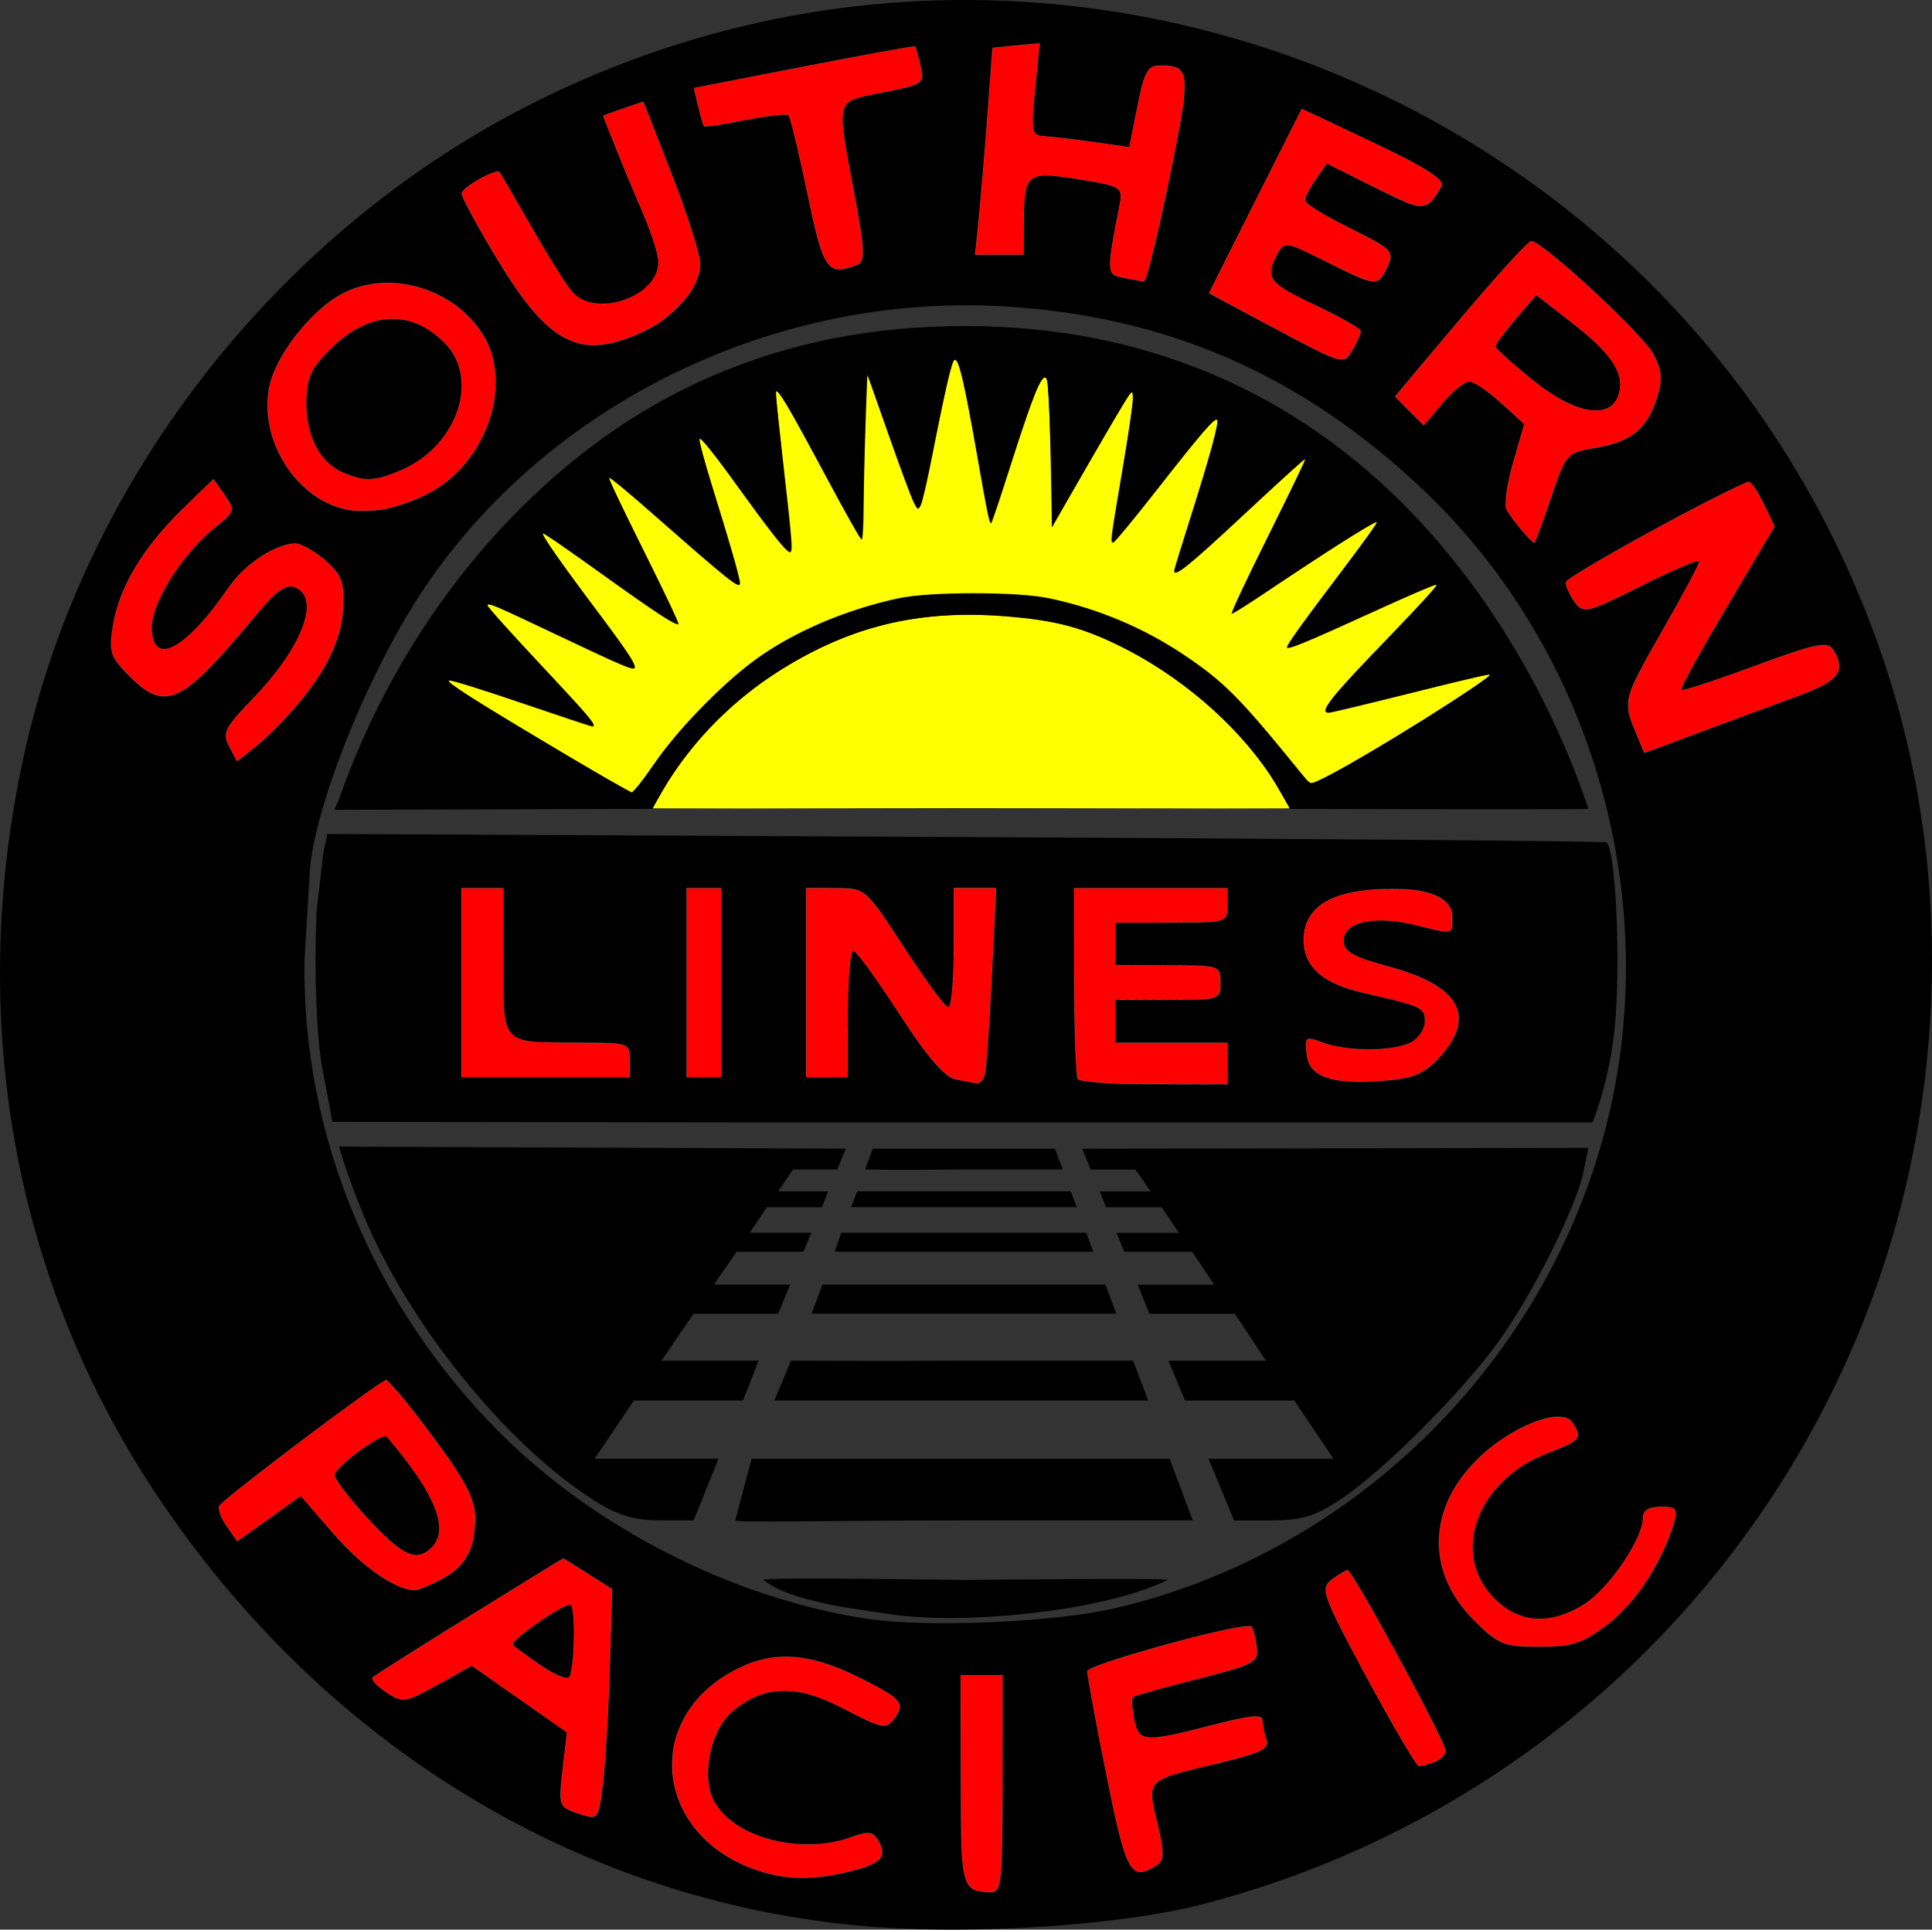 <svg xmlns="http://www.w3.org/2000/svg" width="191.995" height="191.808" viewBox="0 0 50.799 50.749">
    <rect x="0" y="0" width="50.799" height="50.749" fill="#333333" stroke="none"/>
    <path class="color-red color-stroke-white color-main" fill="red" stroke="#fff" stroke-width=".002" d="M6.089 19.741c-.13-.253-.143-.286-.143-.383 0-.181.105-.342.495-.757.611-.651.826-.908 1.097-1.318.602-.907.698-1.613.249-1.823-.145-.068-.244-.051-.424.069-.165.11-.35.304-.799.841-1.252 1.493-1.767 1.937-2.243 1.937-.31 0-.6-.188-1.072-.696-.274-.294-.34-.455-.321-.776.062-1.02.58-2.064 1.54-3.101.271-.292 1.123-1.12 1.146-1.112.026.009.385.528.435.628.089.179.04.265-.311.55-.609.495-1.128 1.131-1.47 1.804-.19.373-.281.669-.281.915 0 .23.057.405.161.493.289.243.963-.294 1.743-1.388.33-.463.528-.669.898-.933.3-.215.729-.392.948-.392.117 0 .221.041.448.176.32.19.643.496.741.703.087.184.103.306.093.692-.007.265-.019.397-.048.533-.179.83-.644 1.603-1.538 2.555-.293.312-.58.573-.938.855l-.263.207zm3.069-6.335c-.183-.035-.407-.11-.575-.194-.518-.258-.981-.744-1.253-1.315-.189-.397-.27-.719-.285-1.139-.017-.463.053-.772.273-1.204.389-.763 1.095-1.523 1.707-1.835.63-.322 1.376-.364 2.116-.12.234.077.605.266.809.412.321.229.634.58.812.91.499.926.284 2.269-.52 3.254-.164.201-.45.463-.663.608-.366.249-.964.498-1.434.597-.24.051-.785.066-.986.027zm.905-.858c.625-.185 1.136-.499 1.486-.913.529-.628.718-1.372.51-2.018-.076-.238-.193-.424-.388-.62-.646-.647-1.419-.786-2.204-.396-.289.144-.505.306-.804.604-.466.464-.577.694-.606 1.248-.035.681.154 1.287.523 1.675.176.185.466.341.797.43.138.037.192.042.361.035.127-.005.244-.021.325-.045zm5.327-3.487c-.661-.103-1.224-.584-1.936-1.652-.498-.747-1.305-2.178-1.305-2.313 0-.034.023-.071.072-.118.182-.173.634-.421.834-.457.082-.015.007-.13.673 1.028.78 1.353 1.179 1.992 1.358 2.172.183.184.501.288.82.268.443-.029.825-.189 1.102-.462.211-.208.304-.399.304-.626 0-.217-.17-.741-.481-1.475-.384-.907-.93-2.247-.954-2.345-.011-.042.003-.048.509-.225.348-.121.524-.175.532-.161.019.032.783 1.99.912 2.34.266.717.508 1.485.556 1.765.051.293-.028.566-.267.925-.118.177-.5.555-.717.709-.337.239-.931.5-1.345.59-.203.044-.511.061-.668.036zm6.519-2.016c-.08-.04-.174-.153-.237-.285-.12-.255-.22-.638-.463-1.779-.179-.843-.327-1.478-.408-1.756-.049-.169-.062-.196-.101-.206-.102-.026-.557.033-1.206.156-.506.096-.814.145-.908.145-.096 0-.084.029-.23-.551-.098-.392-.109-.452-.084-.458.016-.003.692-.135 1.501-.292 3.115-.606 4.263-.817 4.291-.789.027.027.17.626.174.727.008.246-.083.285-1.17.502-.525.105-.663.147-.76.233-.111.097-.139.177-.148.408-.011.303.014.468.292 1.962.22 1.183.268 1.599.202 1.77-.036.095-.081.123-.313.196-.175.055-.343.062-.433.017zm7.79.29c-.168-.034-.333-.075-.367-.092-.199-.094-.192-.286.05-1.546.099-.518.105-.592.054-.676-.07-.115-.241-.17-.866-.275-.782-.132-1.12-.158-1.313-.101-.094.028-.19.107-.234.193-.077.149-.113.624-.115 1.528l-.001.33h-1.267l.011-.086c.074-.572.249-2.641.409-4.817.021-.288.041-.527.045-.531.006-.006 1.224-.127 1.229-.122.001.001-.033.348-.077.77-.096.92-.118 1.401-.071 1.526.042.109.09.131.338.153.343.03 1.338.158 2.145.276.021.003.057-.147.173-.727.081-.402.165-.8.188-.885.059-.219.15-.403.23-.464.062-.047.079-.051.27-.056.347-.01.475.039.562.214.047.094.049.112.048.343-.001.134-.015.341-.032.46-.141.995-.79 4.02-.971 4.523-.036.1-.049.118-.087.12-.025.002-.182-.025-.35-.059zm5.485 2.105c-.099-.02-.336-.119-.608-.254-.433-.215-2.776-1.468-2.776-1.484 0-.015 2.414-4.816 2.429-4.831.008-.008 1.792.835 2.365 1.118.892.44 1.309.713 1.309.857 0 .048-.104.232-.212.373-.16.21-.308.24-.637.13-.084-.028-.606-.277-1.16-.552l-1.006-.501-.043.058c-.299.405-.536.804-.536.902 0 .101.386.34 1.318.817.608.311.735.385.836.485.092.092.113.169.078.287-.038.128-.157.37-.218.443-.166.197-.297.162-1.367-.368-.949-.469-1.072-.515-1.206-.446-.076.039-.193.222-.271.424-.095.246-.064.428.097.566.151.129.304.216.948.533.672.332 1.011.514 1.166.626.082.06.087.068.077.127-.022.134-.294.63-.367.668-.055.029-.137.037-.216.021zm4.987 4.676c-.167-.175-.361-.418-.493-.616l-.081-.121.002-.168c.003-.317.079-.669.326-1.516.08-.275.146-.512.146-.527 0-.03-.62-.6-.859-.791-.166-.132-.399-.285-.491-.322-.087-.035-.173-.013-.298.077-.19.137-.324.271-.621.621-.157.186-.304.358-.325.383l-.04.046-.371-.37c-.204-.204-.371-.377-.371-.385 0-.014 1.378-1.658 2.03-2.423.633-.742 1.318-1.494 1.47-1.615l.069-.055.088.044c.463.231 2.515 2.125 3.019 2.787.102.134.209.356.258.535.068.249.027.535-.136.957-.248.639-.646.944-1.427 1.093-.608.116-.689.143-.818.274-.141.142-.215.314-.5 1.152-.222.654-.39 1.101-.413 1.101-.004 0-.078-.074-.164-.164zm2.079-3.373c.208-.092.329-.299.344-.59.01-.191-.018-.31-.115-.495-.13-.247-.43-.582-.795-.889-.192-.161-1.275-1.007-1.29-1.007-.009 0-.308.347-.614.713-.203.242-.395.496-.434.574l-.035.069.086.093c.103.11.414.388.727.647.602.5 1.074.78 1.508.896.215.057.475.053.618-.01zm.842 8.714c-.079-.19-.172-.427-.207-.526-.06-.168-.064-.195-.063-.388.001-.189.007-.223.061-.37.076-.208.279-.612.525-1.048.107-.189.316-.558.464-.822.52-.92.8-1.453.8-1.521 0-.047-.057-.033-.334.077-.29.116-.561.242-1.353.631-.855.42-1.087.519-1.238.525-.132.006-.163-.002-.227-.058-.118-.103-.288-.387-.333-.556-.021-.079-.021-.081.039-.136.171-.157 1.498-.924 2.832-1.638.861-.46 1.855-.953 1.923-.953.075 0 .275.322.513.826l.164.348-.711 1.196c-1.016 1.709-1.41 2.395-1.632 2.84-.123.245-.127.261-.07.261.109 0 .819-.235 1.907-.632 1.165-.424 1.479-.521 1.743-.536.149-.009.168-.006.225.033.042.029.088.092.142.197.066.129.081.176.087.28.007.111.002.135-.043.215-.112.199-.419.373-1.116.63-.228.085-.854.316-1.39.514-.856.316-2.391.888-2.519.938-.045.018-.047.015-.189-.328zm-30.957 6.39v-2.483h1.1l.007 1.648c.007 1.74.008 1.742.091 1.975.084.234.263.354.603.405.085.013.556.027 1.205.035 1.109.014 1.202.021 1.317.097.083.055.091.09.098.458l.006.348h-4.427zm5.923 0v-2.483h.903v4.966h-.903zm7.322 2.59c-.158-.03-.31-.071-.366-.097-.185-.089-.529-.466-.891-.976-.084-.119-.369-.541-.633-.939-.626-.942-.98-1.417-1.055-1.417-.045 0-.083.218-.116.659-.01.139-.024.795-.03 1.458l-.011 1.205h-1.078V23.363l.573 0c.625 0.0.735.013.886.102.165.097.387.36.691.819.076.114.32.484.544.822.558.842.962 1.381 1.037 1.381.101 0 .151-.718.151-2.17V23.363h1.101v.077c0 .042-.024.569-.054 1.169-.129 2.603-.198 3.592-.264 3.73-.037.079-.124.153-.176.151-.022-.001-.161-.025-.31-.054zm3.855.053c-.329-.017-.731-.059-.833-.088-.057-.016-.067-.027-.076-.086-.05-.312-.083-1.766-.084-3.602l-0-1.35h4.027v.326c0 .381-.012.429-.124.486-.137.07-.273.077-1.569.086l-1.25.009v1.112l1.187.009c.994.007 1.207.013 1.309.037.225.052.255.095.264.372.01.313-.028.391-.216.449-.084.026-.256.03-1.32.036l-1.223.007v1.136h2.943v1.083l-1.368-.003c-.752-.002-1.502-.009-1.666-.018zm6.221-.054c-.693-.04-1.03-.253-1.094-.689-.027-.184-.021-.368.011-.4.042-.042.075-.037.366.062.308.104.568.153.966.182.478.035 1.036-.024 1.325-.14.148-.059.302-.205.374-.353.06-.123.08-.299.046-.404-.063-.198-.23-.263-1.298-.514-.302-.071-.642-.161-.756-.2-.698-.241-1.037-.58-1.107-1.106-.038-.286.022-.559.175-.791.232-.353.666-.56 1.378-.659.327-.045 1.202-.045 1.445 0.0.472.089.731.233.849.472.04.081.044.113.044.304l0.0.214-.053.046c-.048.042-.062.044-.163.034-.06-.007-.309-.06-.552-.119-.548-.132-.766-.165-1.101-.164-.463.001-.726.081-.89.273-.132.154-.129.371.007.507.134.134.35.222 1.024.415.685.196 1.054.346 1.363.554.594.398.694.914.293 1.511-.289.431-.645.728-1.003.837-.325.099-1.108.16-1.652.129zm4.695 14.861c-.347-.012-.444-.026-.615-.09-.217-.081-.466-.274-.8-.622-.427-.444-.69-.892-.815-1.386-.248-.982.078-1.971.923-2.807.25-.247.385-.356.702-.568.512-.342 1.057-.557 1.414-.556.17 0.0.253.025.336.1.083.075.19.279.19.362 0 .136-.133.221-.704.45-.377.151-.654.294-.881.458-.507.364-.876.832-1.054 1.339-.275.782-.096 1.551.491 2.109.331.314.669.467 1.076.486.412.019.87-.127 1.3-.415.156-.105.514-.456.693-.681.171-.215.42-.589.54-.813.168-.314.225-.483.258-.763.023-.191.163-.266.499-.266.361 0 .404.054.312.39-.172.626-.581 1.411-1.034 1.982-.145.183-.494.537-.664.674-.303.244-.634.443-.867.521-.255.085-.694.118-1.3.097zm-2.919 3.061c-.362-.506-1.856-3.223-2.198-3.998-.127-.287-.167-.417-.168-.538-.001-.121.037-.184.169-.286.106-.082.369-.241.397-.241.007 0 .065.079.129.176.516.785 2.22 3.948 2.414 4.48l.04.109-.041.074c-.023.041-.083.102-.134.138-.099.068-.324.148-.461.165-.082.01-.083.009-.145-.078zm-7.338 2.858c-.179-.083-.316-.389-.494-1.104-.201-.808-.838-4.11-.803-4.166.11-.177 3.452-1.116 4.146-1.164l.158-.011.035.079c.059.136.12.492.113.661-.006.138-.211.268-.617.391-.115.035-.513.142-.885.238-.769.199-1.318.347-1.576.426-.22.068-.223.072-.196.342.035.356.099.586.189.682.082.088.134.102.356.101.26-.002.509-.052 1.474-.296.978-.247 1.291-.295 1.375-.211.015.015.033.093.043.183.009.086.037.226.061.309.055.188.055.19-.003.259-.121.144-.363.222-1.669.541-.929.227-1.148.313-1.252.492-.09.155-.082.291.051.863.125.534.159.721.16.885.002.233-.046.299-.319.433-.171.084-.269.102-.347.066zm-4.046.537c-.02-.004-.078-.016-.13-.026-.269-.054-.369-.268-.423-.902-.013-.158-.024-1.037-.029-2.505l-.009-2.262h1.105l-.001 1.819c-.001 1.885-.02 3.146-.053 3.426-.028.238-.067.363-.13.416-.046.038-.07.044-.174.043-.066-.001-.137-.005-.157-.009zm-5.065-.38c-.34-.035-.747-.132-1.048-.251-1.115-.439-1.848-1.268-2.025-2.292-.031-.182-.036-.263-.027-.506.015-.422.076-.664.265-1.047.289-.587.799-1.071 1.473-1.4.828-.403 1.603-.403 2.625 0.0.277.109.931.432 1.201.593.46.274.504.406.245.748-.091.12-.155.158-.267.158-.138 0-.281-.058-.854-.346-.939-.471-1.264-.57-1.824-.553-.235.007-.306.016-.441.057-.306.092-.594.253-.856.478-.299.258-.511.685-.602 1.214-.053.31-.042.673.028.91.216.731 1.134 1.275 2.305 1.365.476.037.922-.021 1.408-.184.304-.102.415-.121.51-.09.111.037.237.216.285.406.052.208-.101.357-.498.486-.324.105-.833.21-1.19.246-.184.018-.57.022-.715.007zm-5.566-1.676c-.29-.099-.381-.151-.433-.249-.036-.068-.04-.099-.038-.302.002-.18.118-1.304.159-1.537.008-.045-.064-.098-1.245-.925l-1.253-.877-.638.355c-.792.44-.949.513-1.127.525-.118.008-.143.003-.249-.046-.317-.148-.652-.443-.589-.519.049-.059 1.291-.842 3.678-2.317 1.248-.771 1.324-.816 1.365-.794.024.013.313.194.642.403l.599.379 0.0.126c0.0.187-.068 2.317-.09 2.808-.081 1.822-.19 2.845-.32 2.999-.065.077-.171.071-.461-.028zm-.24-3.607c.128-.196.159-1.773.036-1.874-.04-.033-.173.022-.434.177-.497.296-1.108.767-1.108.853 0 .01.108.098.239.196.755.561 1.181.779 1.267.648zm-4.296-2.305c-.211-.061-.486-.202-.74-.378-.454-.315-.885-.734-1.552-1.511-.256-.298-.475-.541-.487-.54-.012.001-.386.264-.832.583-.445.32-.816.583-.823.585-.023.006-.341-.461-.409-.601-.04-.082-.069-.171-.073-.227l-.008-.092.169-.145c.713-.61 3.647-2.818 4.123-3.103l.109-.065.148.154c.188.195.573.676.984 1.226.895 1.198 1.146 1.651 1.198 2.163.015.152-.019.536-.064.717-.045.179-.173.439-.276.559-.173.202-.361.336-.704.503-.279.136-.48.207-.581.205-.04-.001-.121-.015-.181-.033zm.485-.941c.048-.024.135-.095.192-.156.213-.228.247-.493.116-.913-.136-.435-.59-1.147-1.18-1.847-.152-.18-.161-.183-.348-.088-.446.224-1.151.812-1.151.959 0 .157.9 1.229 1.418 1.689.216.192.378.305.524.367.14.059.301.055.43-.01z"/>
    <path d="M23.122 50.687c-7.679-.541-14.61-4.714-19.077-11.485C.281 33.494-.911 26.492.7 19.555c1.663-7.158 6.729-13.55 13.371-16.872 13.836-6.92 30.629.086 35.498 14.81 1.931 5.839 1.574 12.499-.977 18.214-3.191 7.152-9.435 12.432-17.004 14.381-2.05.528-5.75.789-8.466.598zm3.245-3.765V44.055h-1.109v2.758c0 2.849.02 2.925.786 2.959.295.013.324-.24.324-2.851zm-3.965 2.289c.811-.204.96-.398.665-.864-.114-.18-.276-.191-.656-.046-1.309.498-3.116.033-3.634-.934-.337-.629-.095-1.854.461-2.332.839-.722 1.696-.748 2.95-.09 1.014.532 1.116.552 1.328.262.303-.414.219-.518-.861-1.065-1.357-.688-2.305-.755-3.313-.236-2.53 1.303-2.115 4.483.694 5.329.73.22 1.43.213 2.366-.023zm8.01-.145c.212-.134.216-.323.023-1.127-.275-1.148-.315-1.109 1.588-1.558 1.079-.254 1.372-.391 1.29-.603-.058-.151-.105-.383-.105-.518 0-.192-.284-.17-1.341.104-1.781.463-1.926.452-2.042-.154-.054-.28-.069-.537-.035-.572.035-.035.797-.249 1.694-.476 1.531-.387 1.627-.439 1.567-.861-.035-.247-.099-.485-.141-.529-.146-.151-4.325.989-4.328 1.181-.002.106.225 1.337.506 2.735.519 2.592.64 2.809 1.324 2.376zm-14.375-5.119l.067-2.157-.647-.41-.647-.41-2.46 1.521c-1.353.837-2.504 1.566-2.559 1.62-.054.054.109.234.362.4.438.287.505.277 1.357-.197l.896-.499 1.248.874 1.248.874-.115.98c-.112.955-.102.984.416 1.158.528.177.532.173.649-.709.065-.488.148-1.858.185-3.045zm-1.837-.167c-.335-.231-.655-.466-.711-.521-.092-.092 1.278-1.053 1.502-1.053.152 0 .112 1.818-.043 1.911-.076.046-.413-.106-.748-.337zm23.523 2.567c.161-.062.292-.199.292-.305 0-.248-2.453-4.763-2.583-4.755-.054.003-.246.118-.426.254-.305.231-.241.409.925 2.578.689 1.281 1.307 2.332 1.375 2.334.068.003.255-.046.416-.107zm4.567-3.634c.728-.555 1.442-1.659 1.733-2.679.101-.354.048-.416-.356-.416-.319 0-.475.101-.475.307 0 .545-.903 1.868-1.546 2.265-.898.555-1.695.502-2.352-.155-1.171-1.171-.457-3.105 1.41-3.818.871-.333.915-.387.65-.806-.28-.442-1.638.085-2.537.985-1.294 1.294-1.321 2.965-.069 4.217.644.644.787.703 1.727.703.871 0 1.142-.09 1.814-.603zM8.009 25.203c-.097 4.63 1.822 9.164 5.134 12.477 2.516 2.516 6.117 4.346 9.619 4.888 1.575.244 4.935.104 6.557-.273l-0-0c5.823-1.354 10.66-5.786 12.574-11.522 2.08-6.235.299-13.366-4.467-17.887-3.202-3.037-6.774-4.593-11.094-4.832-5.964-.331-11.865 2.538-15.14 7.36-1.512 2.227-2.965 5.891-3.05 7.555m.384-.653l.081-.383 16.785.081c9.232.045 16.815.108 16.851.14.253.229.381 3.351.204 4.964-.157 1.424-.577 2.401-.577 2.401H20.054l-11.313-.014-.297-1.583c-.116-.839-.188-2.191-.123-3.929.135-1.128.161-1.467.205-1.678zm14.975 20.148c-.948-.139-2.729-.338-3.421-.911-.154-.086 5.261 0 5.261 0s5.49-.062 5.362 0c-1.8.869-5.468 1.165-7.202.911zm-7.88-3.005c-2.302-1.46-4.864-4.623-6.048-7.466-.431-1.036-.659-1.838-.659-1.838l13.322.054-.221.547H20.849l-.39.576h1.318l-.168.416h-1.445l-.452.673h1.62l-.21.5h-1.756l-.596.864h2.005l-.316.766h-2.225l-.842 1.234h2.552l-.408 1.047h-2.87l-1.032 1.533h3.257l-.652 1.619h-.935c-.622 0-1.081-.142-1.688-.527zm3.711.527l.429-1.619h10.994l.606 1.619h-6.029c-3.299 0-5.998.064-5.998 0zm12.446-1.619h3.285l-1.029-1.533h-2.875l-.434-1.047h2.564l-.819-1.234h-2.248l-.309-.766h2.014l-.578-.864H29.562l-.204-.5h1.639l-.453-.673h-1.463l-.162-.416h1.334l-.395-.576h-1.18l-.222-.547 13.305-.022-.119.601c-.181.917-1.322 3.21-2.224 4.468-.967 1.35-3.048 3.43-4.185 4.185-.673.446-1.017.544-1.895.544-.525 0-.89 0-.89 0zM20.798 35.785s2.408.013 4.54 0h4.456l.396 1.047h-9.83zm.828-2.001h7.439l.286.766H21.339zm.321-.864l.173-.5h6.442l.182.5H25.35zm.433-1.173l.158-.416h5.617l.156.416h-2.854zm.366-.991l.205-.547h2.398l2.389 0.0.205.547h-2.594c-.868.006-1.736.018-2.604 0zM11.579 41.557c.666-.344.921-.797.921-1.634 0-.497-.253-.984-1.109-2.139-.61-.822-1.166-1.495-1.237-1.495-.15 0-4.262 3.099-4.392 3.31-.048.078.039.324.194.545l.282.403.835-.6.835-.6.855.992c.736.855 1.607 1.464 2.128 1.49.081.004.391-.118.688-.272zm-1.888-1.608c-.489-.529-.889-1.049-.888-1.156.001-.204 1.257-1.13 1.364-1.006 1.265 1.476 1.656 2.433 1.187 2.902-.398.398-.758.237-1.662-.741zm16.205-11.657c.04-.127.124-1.292.188-2.589l.116-2.358h-1.127v1.572c0 .864-.062 1.571-.139 1.569-.076-.001-.596-.708-1.156-1.569-1.012-1.559-1.021-1.566-1.803-1.569l-.786-.003v4.992h1.109V26.674c0-.915.062-1.664.139-1.663.076.001.617.744 1.202 1.651.718 1.115 1.198 1.676 1.479 1.731.229.044.481.091.561.105.079.014.177-.079.216-.206zm6.388-.324v-.555h-2.959v-1.109h1.387c1.356 0 1.387-.01 1.387-.462 0-.452-.031-.462-1.387-.462h-1.387v-1.109h1.479c1.455 0 1.479-.008 1.479-.462v-.462h-4.049l.004 2.445c.002 1.345.045 2.51.094 2.589.049.079.958.144 2.019.144h1.931zm5.593-.182c.96-1.064.501-1.874-1.341-2.367-.948-.254-1.202-.397-1.202-.676 0-.51.846-.681 1.952-.394.906.235.914.233.914-.203 0-.592-.721-.853-2.087-.758-1.22.085-1.842.535-1.842 1.333 0 .71.505 1.156 1.587 1.4 1.541.348 1.603.377 1.603.744 0 .193-.161.437-.358.542-.455.243-1.691.247-2.324.006-.458-.174-.483-.155-.428.323.07.606.67.804 2.093.688.744-.06 1.024-.185 1.433-.638zm-21.311.09c0-.452-.032-.462-1.372-.462-2.037 0-1.957.088-1.957-2.146v-1.922h-1.109v4.992h4.438zm2.404-2.034v-2.496h-.925v4.992h.925zM7.793 18.576c.824-.966 1.209-1.789 1.244-2.658.024-.611-.065-.832-.483-1.191-.282-.243-.637-.441-.789-.441-.508 0-1.334.543-1.752 1.153C4.873 17.1 3.994 17.558 3.994 16.491c0-.652.836-1.965 1.664-2.613.533-.417.543-.453.256-.863l-.3-.428-.825.803c-1.039 1.011-1.665 2.061-1.825 3.06-.112.701-.069.833.438 1.341.958.958 1.394.742 3.376-1.663.47-.571.747-.765.971-.679.696.267.199 1.577-1.112 2.93-.733.756-.805.903-.618 1.254l.212.397.488-.384c.269-.211.751-.692 1.073-1.069zm39.515-.278c1.061-.388 1.253-.653.89-1.227-.14-.221-.475-.151-2.046.432-1.033.383-1.905.669-1.938.635-.033-.034.506-1.014 1.197-2.177l1.257-2.115-.294-.616c-.162-.339-.347-.594-.413-.566-1.07.447-4.798 2.505-4.8 2.649-.001.108.107.345.241.528.229.313.331.288 1.757-.429.833-.419 1.514-.708 1.514-.642 0 .065-.43.87-.955 1.788-1.048 1.831-1.059 1.873-.722 2.688l.234.564 1.508-.562c.829-.309 1.986-.737 2.571-.95zm-6.523-5.2c.388-1.165.409-1.19 1.171-1.314.933-.153 1.342-.482 1.611-1.3.161-.489.145-.726-.082-1.164-.275-.532-2.925-2.986-3.224-2.986-.081 0-.923.922-1.87 2.048l-1.723 2.048.384.384.384.384.491-.584c.27-.321.588-.581.706-.578.118.003.49.256.827.562l.612.557-.295 1.016c-.162.559-.238 1.117-.168 1.241.149.262.661.872.732.872.027 0 .227-.534.444-1.187zm-.494-3.116c-.529-.43-.962-.823-.963-.874-.001-.051.238-.374.532-.717l.534-.625.924.717c1.073.833 1.409 1.349 1.236 1.897-.213.672-1.147.508-2.262-.399zm-29.098 3.039c1.581-.764 2.34-2.905 1.503-4.238-.764-1.217-2.459-1.708-3.692-1.071-.723.374-1.601 1.422-1.867 2.228-.435 1.319.445 3.013 1.776 3.416.643.195 1.42.081 2.28-.335zm-2.141-.583c-.618-.249-.991-.933-.991-1.818 0-.671.105-.915.618-1.427 1.005-1.005 2.112-1.07 3.004-.178.948.948.332 2.732-1.157 3.354-.683.285-.911.296-1.474.069zm26.739-3.728c.004-.067-.534-.374-1.195-.684-1.234-.577-1.34-.718-1.011-1.333.185-.345.229-.338 1.289.197 1.32.666 1.366.67 1.616.123.185-.405.124-.467-.987-1.015-.651-.321-1.184-.649-1.184-.729 0-.08.129-.329.286-.554l.286-.409 1.268.639c1.288.648 1.353.647 1.751-.048.096-.168-.421-.501-1.774-1.141l-1.91-.905-1.225 2.433-1.225 2.433 1.78.948c1.754.934 1.783.942 2.004.557.124-.215.228-.445.231-.512zm-18.932.048c.889-.404 1.557-1.182 1.557-1.815 0-.248-.337-1.313-.749-2.366L16.919 2.662l-.537.187-.537.187.344.863c.189.475.518 1.265.731 1.757.213.492.387 1.05.387 1.241 0 .903-1.654 1.473-2.257.778-.154-.178-.637-.948-1.073-1.71-.436-.763-.811-1.411-.834-1.44-.09-.115-1.014.401-1.014.566 0 .097.426.881.947 1.743 1.347 2.229 2.179 2.653 3.783 1.924zm13.89-4.041c.583-2.842.57-2.996-.243-3.002-.331-.002-.425.165-.604 1.073l-.212 1.076-.968-.138c-.532-.076-1.116-.144-1.297-.151-.294-.012-.315-.144-.204-1.229l.124-1.216-.628.06-.628.06-.122 1.664c-.067.915-.17 2.143-.228 2.727l-.106 1.063h1.289l.002-.878c.004-1.271.077-1.327 1.439-1.106 1.121.182 1.161.207 1.07.671-.353 1.793-.351 1.834.106 1.92.239.045.482.094.542.108.06.014.36-1.202.668-2.702zM22.535 6.972c.228-.088.218-.355-.069-1.895-.476-2.551-.523-2.388.756-2.64 1.065-.21 1.103-.236.991-.703-.064-.267-.128-.501-.141-.521-.013-.02-1.333.219-2.931.531l-2.905.566.116.486c.064.268.133.507.152.533.02.025.509-.049 1.088-.165.579-.116 1.091-.173 1.138-.125.047.047.271.974.496 2.06.421 2.027.524 2.174 1.309 1.873z"/>
    <path class="color-yellow" fill="#ff0" d="M17.409 20.814c.647-1.142 1.711-2.266 2.875-3.037 1.937-1.283 3.808-1.758 6.169-1.566 1.251.102 1.925.271 2.874.723 1.816.865 3.463 2.34 4.331 3.878l.254.45H17.155z"/>
    <path class="color-yellow" fill="#ff0" d="M15.017 19.928c-2.528-1.501-3.328-2.007-3.209-2.03.062-.012.923.255 1.911.595.989.339 1.823.617 1.855.617.148 0-.039-.225-1.352-1.624-.775-.826-1.408-1.529-1.408-1.562 0-.088.104-.044 1.806.765 1.737.826 2.009.942 2.069.881.063-.063-.206-.468-1.059-1.598-.866-1.147-1.401-1.913-1.362-1.95.015-.014.677.444 1.471 1.016 1.495 1.077 2.045 1.437 2.105 1.377.019-.019-.392-.886-.914-1.927-.522-1.041-.935-1.906-.917-1.924.017-.017.448.335.957.783 2.27 1.998 2.49 2.173 2.49 1.982 0-.122-.293-1.137-.753-2.606-.185-.592-.327-1.125-.316-1.184.012-.059.379.39.816.997 1.022 1.422 1.421 1.934 1.542 1.984.113.046.101-.123-.175-2.525-.096-.834-.174-1.582-.173-1.661.002-.205.31.312 1.334 2.233.477.895.891 1.628.921 1.629.03.001.054-.364.054-.81 0-.447.022-1.425.048-2.174l.048-1.361.554 1.578c.305.868.604 1.673.665 1.79.105.2.115.204.187.069.042-.078.177-.661.3-1.295.329-1.695.511-2.481.583-2.526.104-.064.253.554.574 2.388.32 1.827.347 1.952.402 1.897.019-.019.25-.713.513-1.543.569-1.795.809-2.386.923-2.272.052.052.092.75.115 2.008l.036 1.929.964-1.676c.53-.922 1.009-1.734 1.063-1.806.09-.119.099-.109.101.105.001.13-.128.999-.287 1.931-.319 1.873-.315 1.842-.225 1.842.035 0 .552-.626 1.149-1.39 1.156-1.481 1.516-1.9 1.578-1.838.057.057-.204 1.016-.695 2.55-.239.747-.435 1.384-.435 1.416 0 .194.375-.106 1.816-1.453.888-.831 1.625-1.501 1.638-1.489.012.012-.435.935-.993 2.052-.559 1.117-.986 2.03-.95 2.03.036 0 .483-.283.993-.628 1.36-.921 2.793-1.829 2.829-1.792.017.017-.355.539-.826 1.159-1.079 1.417-1.544 2.062-1.544 2.139 0 .085.529-.133 2.335-.962.867-.398 1.592-.707 1.612-.688.02.02-.511.6-1.179 1.29-1.631 1.684-1.949 2.083-1.663 2.083.051 0 .996-.228 2.1-.506 1.104-.278 2.061-.505 2.128-.504.201.002-3.242 2.161-4.316 2.705-.385.195-.392.196-.504.056-1.73-2.143-2.124-2.546-3.208-3.274-1.063-.715-2.242-1.212-3.538-1.491-.846-.183-3.166-.181-4.001.002-1.428.314-2.788.905-3.778 1.639-.892.662-2.047 1.858-2.633 2.727-.275.407-.534.737-.576.733-.042-.004-.76-.412-1.594-.908z"/>
    <path d="M8.912 21.025c1.403-4.011 3.95-7.36 6.983-9.535 1.778-1.274 3.839-2.162 6.016-2.591 2.22-.437 4.774-.432 6.959.014 3.905.798 7.19 2.931 9.736 6.323 1.169 1.558 2.176 3.396 2.884 5.267.129.34.27.735.27.77 0 .013-3.29.014-7.846.001-9.529-.026-8.141-.026-17.442.001l-7.681.022zm25.001.244c0-.025-.413-.736-.519-.893-.92-1.366-2.395-2.627-3.98-3.403-.894-.438-1.554-.625-2.588-.733-2.031-.213-3.655.032-5.234.79-1.841.884-3.289 2.213-4.248 3.898-.101.177-.183.329-.183.338l16.752.003zm-16.867-.957c.519-.738.905-1.198 1.532-1.826.899-.9 1.543-1.379 2.49-1.852.696-.348 1.473-.631 2.273-.827.595-.146 1.139-.193 2.26-.192 1.145 0 1.691.048 2.326.204 1.126.277 2.233.765 3.203 1.413.985.658 1.458 1.126 2.818 2.794.4.491.473.568.534.568.221.001 2.637-1.42 4.13-2.429.485-.328.577-.398.554-.422-.021-.021-.53.096-1.767.404-1.595.397-2.381.583-2.464.583-.101 0-.1-.055.003-.218.148-.235.485-.608 1.553-1.721.817-.852 1.279-1.356 1.279-1.399 0-.051-.263.06-1.951.821-1.559.704-1.937.859-1.968.808-.022-.035.353-.561 1.268-1.782.869-1.16 1.104-1.486 1.083-1.507-.04-.04-.842.461-2.506 1.563-1.139.755-1.29.849-1.29.806 0-.055.288-.666.885-1.881.789-1.603 1.04-2.128 1.024-2.144-.016-.016-.377.308-1.578 1.42-1.538 1.424-1.909 1.722-1.853 1.486.009-.039.184-.605.388-1.258.59-1.889.79-2.626.73-2.686-.061-.061-.417.348-1.512 1.74-.741.941-1.171 1.461-1.223 1.478-.058.019-.022-.284.162-1.374.291-1.721.385-2.383.358-2.508-.016-.071-.018-.073-.065-.031-.067.06-.679 1.098-1.782 3.022l-.284.496-0-.355c-.001-1.171-.077-3.322-.123-3.496-.033-.124-.094-.109-.181.043-.148.257-.332.779-.972 2.75-.206.634-.318.946-.335.929-.033-.033-.109-.413-.329-1.654-.362-2.045-.495-2.618-.605-2.618-.019 0-.047.032-.062.07-.066.168-.217.833-.444 1.951-.32 1.581-.396 1.886-.469 1.886-.066 0-.271-.527-.889-2.286-.202-.576-.384-1.087-.403-1.136l-.035-.089-.015.14c-.02.19-.066 1.711-.091 3.047-.012.601-.028 1.1-.037 1.109-.009.009-.027.006-.039-.008-.046-.047-.4-.682-.94-1.684-.859-1.595-1.114-2.039-1.229-2.143l-.054-.049 0.0.138c0.0.076.085.908.19 1.849.21 1.891.235 2.177.194 2.234-.056.079-.402-.342-1.303-1.583-.49-.675-.851-1.147-.986-1.29-.077-.081-.099-.093-.106-.059-.014.062.135.611.386 1.425.513 1.664.699 2.34.656 2.383-.057.057-.327-.161-1.886-1.523-1.134-.99-1.52-1.311-1.533-1.272-.012.036.207.5.877 1.859.72 1.462.946 1.943.921 1.967-.047.047-.588-.309-1.956-1.285-1.212-.864-1.545-1.091-1.583-1.079-.047.016.41.68 1.174 1.707.755 1.015.994 1.347 1.132 1.571.09.147.122.268.07.268-.102 0-.62-.231-2.287-1.022-1.328-.63-1.545-.718-1.545-.631 0 .04.509.608 1.483 1.654.88.945 1.087 1.174 1.208 1.334.104.138.113.17.048.171-.025 0-.746-.235-1.602-.521-1.537-.515-2.123-.697-2.151-.669-.03.03.07.11.453.362.602.396 3.122 1.906 3.971 2.38l.383.214.115-.124c.063-.068.207-.255.319-.415z"/>
</svg>
